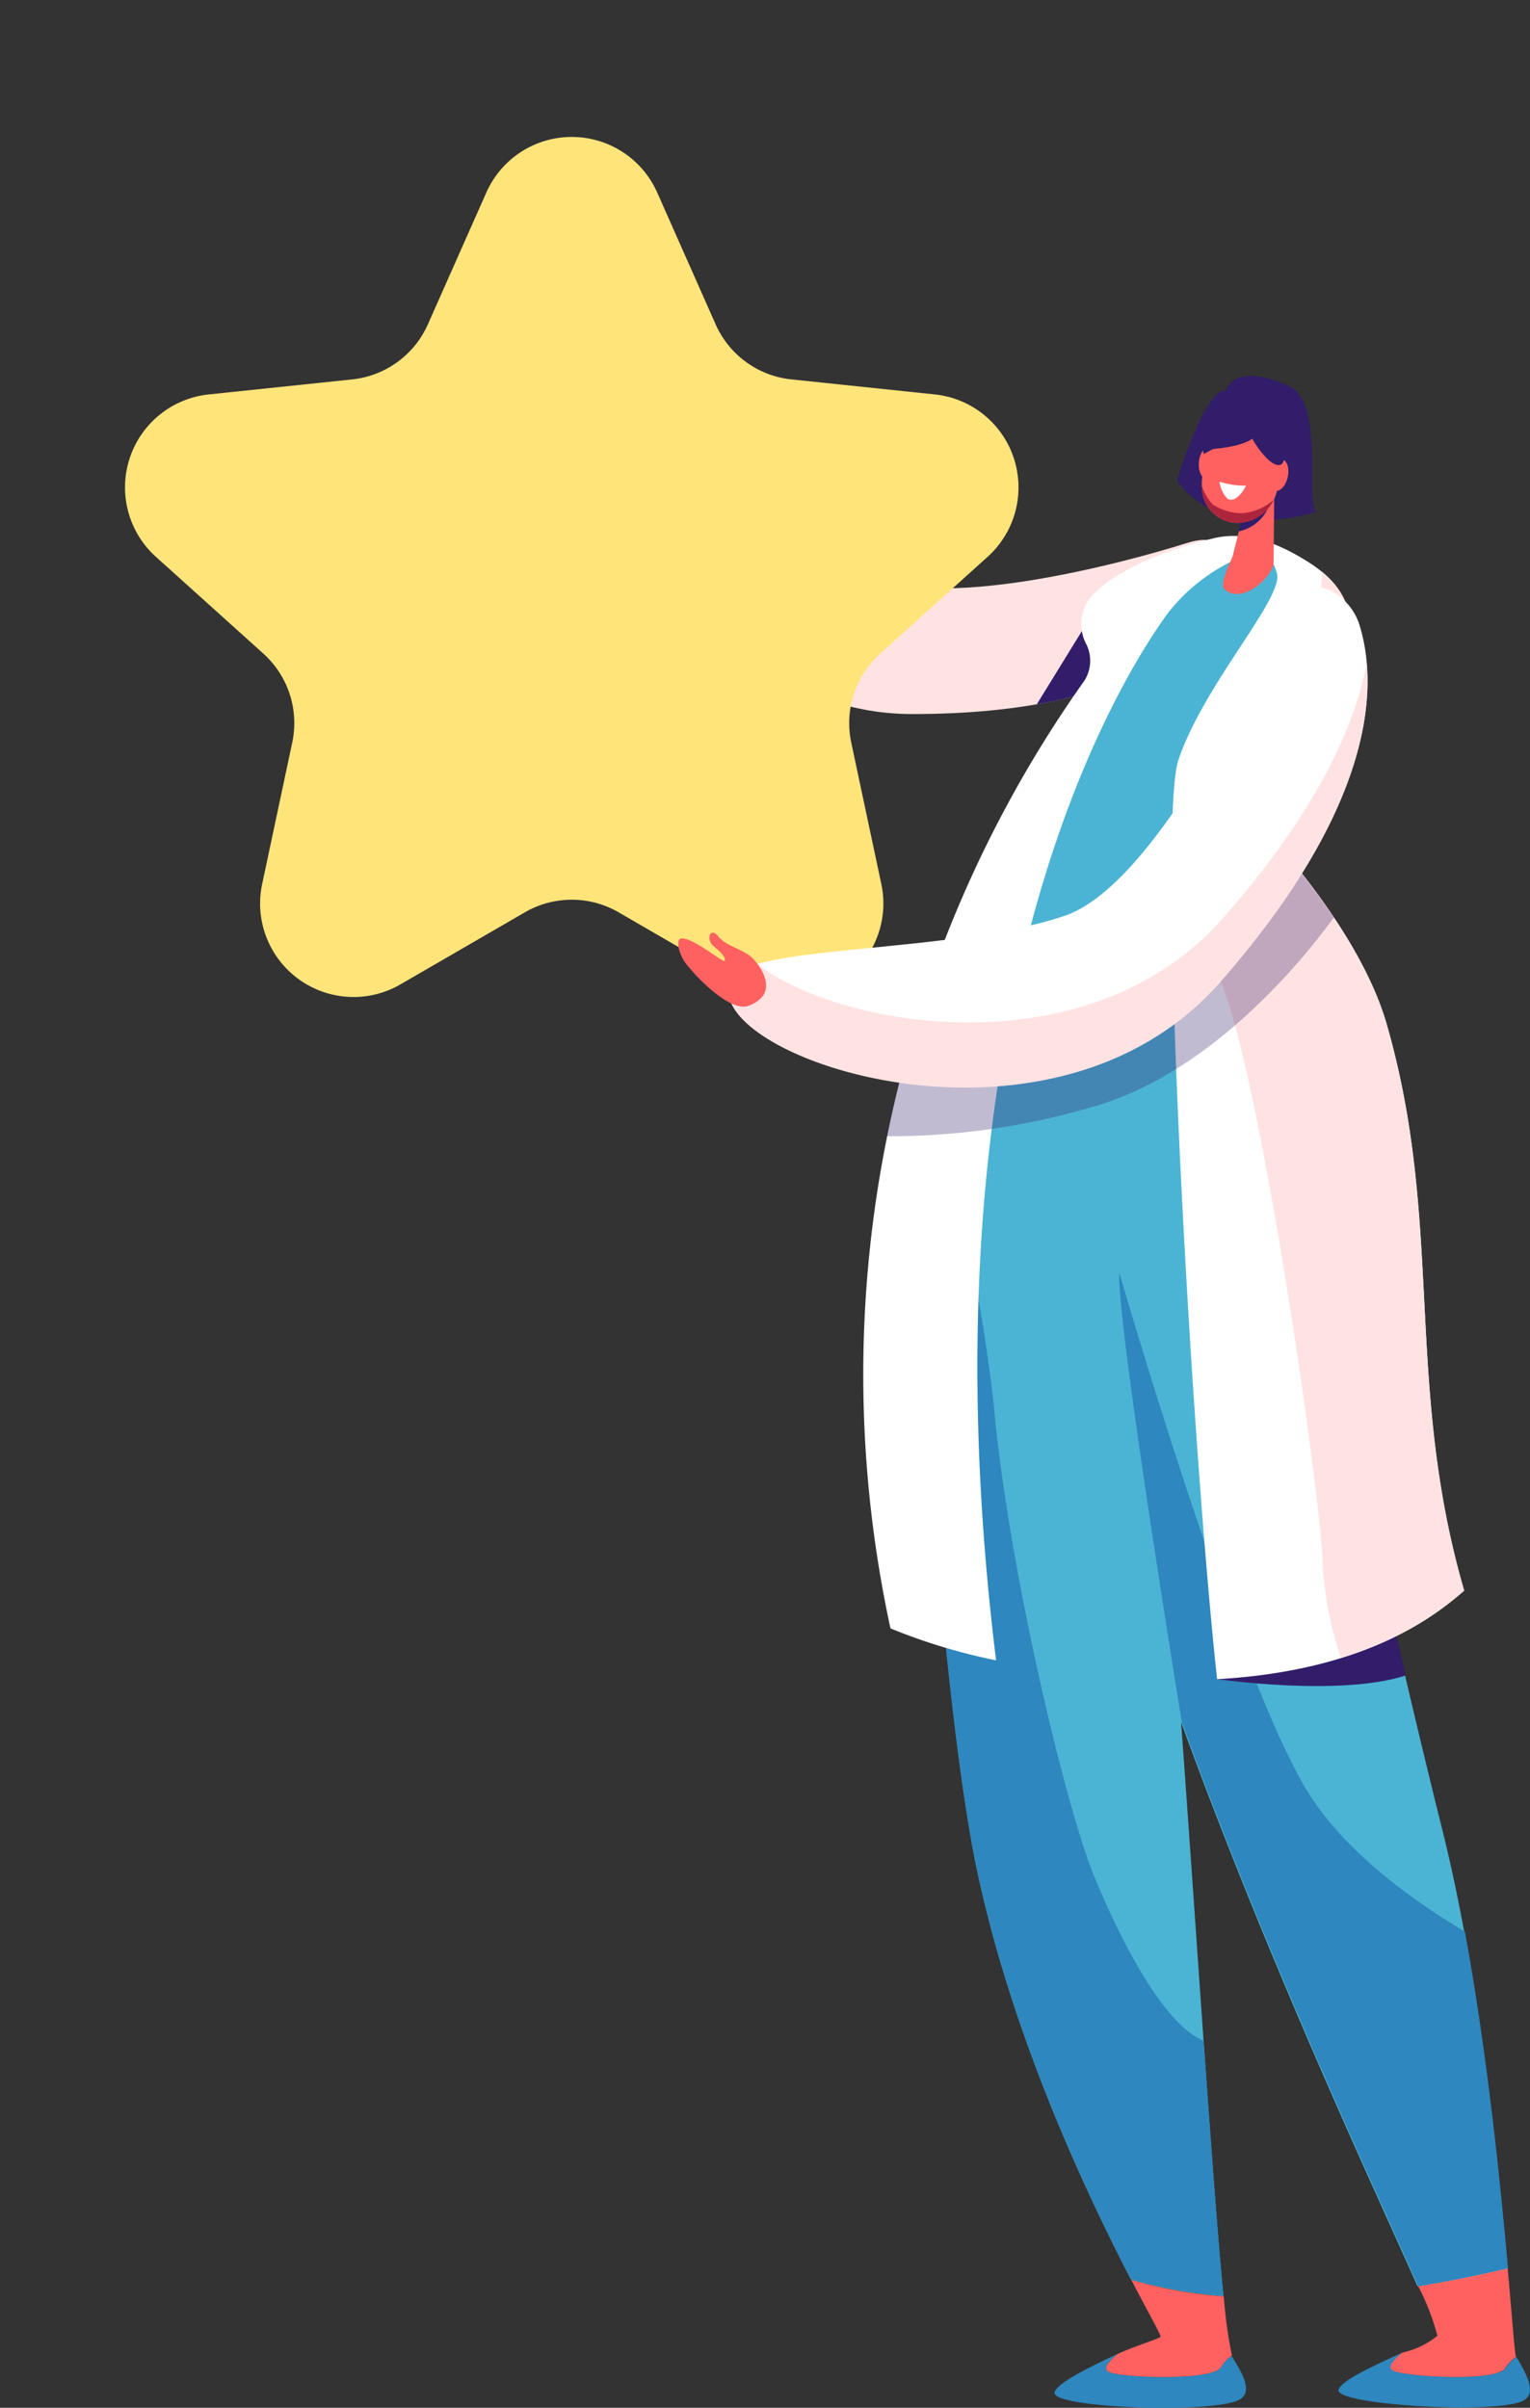 <svg xmlns="http://www.w3.org/2000/svg" width="114.596" height="180.313" viewBox="0 0 114.596 180.313">
  <rect x="0" y="0" width="114.596" height="180.313" fill="#333333" stroke="none"/>
  <g id="Grupo_1286" data-name="Grupo 1286" transform="translate(0)">
    <path id="Caminho_1789" data-name="Caminho 1789" d="M247.176-584.327c-1.385,2.267-6.323,8.59-23.679,8.565s-26.45-23.276-20.958-24.309c2.519-.479,10.807,9.875,17.457,13.754,5.214,3.023,19.346-.731,24.183-2.267C247.755-589.717,248.334-586.216,247.176-584.327Z" transform="translate(-155.236 629.235)" fill="#ffe3e3"/>
    <path id="Caminho_1799" data-name="Caminho 1799" d="M429.989-15.264c-.68,1.058-7.255.655-8.338.227-.63-.252,0-.882.63-1.385-2.091.932-4.66,2.116-4.811,2.8-.2,1.134,11.739,1.814,13.779.831,1.083-.529.428-1.814-.453-3.3A2.83,2.83,0,0,0,429.989-15.264Z" transform="translate(-317.217 192.599)" fill="#2e87be"/>
    <path id="Caminho_1800" data-name="Caminho 1800" d="M345.539-15.04c-.655,1.058-7.23.806-8.338.4-.655-.227-.025-.882.6-1.385-2.066.957-4.635,2.217-4.736,2.9-.2,1.159,11.764,1.587,13.8.554,1.058-.554.378-1.839-.529-3.275A2.057,2.057,0,0,0,345.539-15.04Z" transform="translate(-254.078 192.299)" fill="#2e87be"/>
    <path id="Caminho_1801" data-name="Caminho 1801" d="M441.717-41.522c.353,3.93.529,6.474.63,6.65a2.829,2.829,0,0,0-.806.831c-.68,1.058-7.255.655-8.338.227-.63-.252,0-.882.63-1.385a6.218,6.218,0,0,0,2.62-1.26,17.257,17.257,0,0,0-1.436-3.7C437.711-40.616,440.054-41.119,441.717-41.522Z" transform="translate(-328.794 211.376)" fill="#ff6161"/>
    <path id="Caminho_1802" data-name="Caminho 1802" d="M357.8-32.355a2.649,2.649,0,0,0-.806.856c-.655,1.058-7.23.806-8.338.4-.655-.227-.025-.882.6-1.385,1.385-.63,3.124-1.134,3.2-1.285.05-.1-.831-1.637-2.192-4.257a33.251,33.251,0,0,0,6.927,1.234A34.857,34.857,0,0,0,357.8-32.355Z" transform="translate(-265.531 208.758)" fill="#ff6161"/>
    <path id="Caminho_1803" data-name="Caminho 1803" d="M294.014-501.787a1.032,1.032,0,0,1,.025-.277c.025-.479.076-.907.126-1.26a1.54,1.54,0,0,1,.126-.3c5.214-29.019,18.364-47.862,21.588-48.718a5.413,5.413,0,0,1,5.29,1.31s-2.166,45.973-.781,46c2.015.025,5.92,22.294,12.444,48.416,2.746,10.983,4.156,24.788,4.862,32.823-1.688.4-4.005.907-6.726,1.335-3.174-7.154-10.983-23.78-17.709-42.245,1.26,17.281,2.393,35.141,3.174,42.975a34.66,34.66,0,0,1-6.927-1.234c-3.2-6.2-9.043-18.339-11.688-31.413C295.6-465.613,293.46-493.1,294.014-501.787Z" transform="translate(-224.796 593.675)" fill="#4bb4d4"/>
    <path id="Caminho_1804" data-name="Caminho 1804" d="M352.263-337.523s8.262,28.616,13.754,38.29c2.62,4.61,7.633,8.388,12.142,11.084,1.688,9.195,2.67,18.943,3.224,25.191-1.688.4-4.005.907-6.726,1.335-3.174-7.154-10.983-23.78-17.709-42.245C356.949-303.843,352.087-333.593,352.263-337.523Z" transform="translate(-268.435 432.812)" fill="#2e87be"/>
    <path id="Caminho_1805" data-name="Caminho 1805" d="M293.909-371.723c.025-.479.076-.907.126-1.26a1.541,1.541,0,0,1,.126-.3c.3-1.713.655-3.4,1.008-5.038a130.353,130.353,0,0,1,3.93,20.2c1.033,11.764,5.34,30.052,7.557,35.393,1.234,3,4.761,10.857,8.162,12.217.579,8.111,1.083,14.988,1.486,19.095a34.662,34.662,0,0,1-6.927-1.234c-3.2-6.2-9.043-18.339-11.688-31.413-2.267-11.235-4.383-38.718-3.854-47.408A.739.739,0,0,0,293.909-371.723Z" transform="translate(-224.666 463.335)" fill="#2e87be"/>
    <path id="Caminho_1806" data-name="Caminho 1806" d="M394.224-239.523l-12.847,5.769s9.22,1.335,14.132-.277C395.055-235.9,394.627-237.734,394.224-239.523Z" transform="translate(-290.219 359.499)" fill="#311d69"/>
    <path id="Caminho_1807" data-name="Caminho 1807" d="M327.777-529.39l4.761-7.733,1.411,6.046A31.724,31.724,0,0,1,327.777-529.39Z" transform="translate(-250.121 582.132)" fill="#311d69"/>
    <path id="Caminho_1808" data-name="Caminho 1808" d="M292.762-545.67a2.8,2.8,0,0,0,.151-2.67,3.205,3.205,0,0,1,.63-3.9c2.771-2.7,8.716-4.03,8.716-4.03,2.519-.68,5.038.3,7.381,1.814,8.59,5.567-4.03,13.956-3.149,20.178.025.151,6.852,7.255,8.892,14.333,4.308,14.913,1.31,26.9,5.794,42.446-4.963,4.459-11.739,6.247-18.49,6.625-2.04-18.893-4.484-64.085-2.9-68.82,1.889-5.668,7.91-12.142,7.381-14.006s-1.663-1.587-1.663-1.587a13.721,13.721,0,0,0-6.549,4.635c-2.418,3.376-19.094,27.407-12.822,78.367a43.809,43.809,0,0,1-7.91-2.393A89.766,89.766,0,0,1,292.762-545.67Z" transform="translate(-211.528 596.624)" fill="#fff"/>
    <path id="Caminho_1809" data-name="Caminho 1809" d="M392.406-511.967c-2.04-7.079-8.867-14.182-8.892-14.333-.857-6,10.781-13.981,4.056-19.523-.1,2.343-.479,5.718-1.789,8.086-2.217,3.98-8.943,15.316-5.819,22.571,3.1,7.255,7.683,39.8,7.658,43.781a27.368,27.368,0,0,0,1.36,6.9,24.918,24.918,0,0,0,9.245-5.038C393.716-485.038,396.713-497.054,392.406-511.967Z" transform="translate(-288.551 588.641)" fill="#ffe3e3"/>
    <path id="Caminho_1810" data-name="Caminho 1810" d="M298.392-440.984c9.3-2.519,16.4-11.663,18.263-14.233-1.083-1.612-2.166-3.023-3.048-4.106-2.569,2.7-10.127,10.1-18.036,12.847-5.265,1.839-8.842,2.04-11.008,1.864-.5,1.839-.957,3.753-1.385,5.769A53.381,53.381,0,0,0,298.392-440.984Z" transform="translate(-216.756 523.93)" fill="#311d69" opacity="0.3" style="mix-blend-mode: multiply;isolation: isolate"/>
    <path id="Caminho_1814" data-name="Caminho 1814" d="M373.13-602.953s.529-2.192,4.685-.353c2.746,1.209,1.26,8.59,2.066,9.446,0,0-7.028,2.443-10.4-2.368C369.477-596.252,371.568-603.129,373.13-602.953Z" transform="translate(-281.316 632.193)" fill="#311d69"/>
    <path id="Caminho_1815" data-name="Caminho 1815" d="M386.975-569.923l-.05,5.441c-.025.882-2.267,3.149-3.653,1.965-.4-.353.176-1.562.579-2.469l1.159-4.635Z" transform="translate(-291.534 606.67)" fill="#ff6161"/>
    <path id="Caminho_1816" data-name="Caminho 1816" d="M387.777-564.257a3.135,3.135,0,0,0,2.368-2.166l-1.839.076Z" transform="translate(-295.006 604.051)" fill="#311d69"/>
    <path id="Caminho_1817" data-name="Caminho 1817" d="M382.23-588.861l.277,2.091a3.117,3.117,0,0,1-2.519,3.527,2.672,2.672,0,0,1-3.149-2.595c-.151-1.713,1.083-3.149,1.537-3.93C379.409-591.506,381.726-591.254,382.23-588.861Z" transform="translate(-286.814 622.358)" fill="#ff6161"/>
    <path id="Caminho_1818" data-name="Caminho 1818" d="M397.249-578.346a2.091,2.091,0,0,0,.151-.529c.076-.353.252-.856.705-.5.68.5.227,2.343-.655,2.318C396.8-577.061,397.072-577.918,397.249-578.346Z" transform="translate(-301.934 613.833)" fill="#ff6161"/>
    <path id="Caminho_1819" data-name="Caminho 1819" d="M377.107-581.621a2.042,2.042,0,0,1,0-.554c.025-.353,0-.882-.554-.68-.781.3-.857,2.192,0,2.393C377.182-580.286,377.157-581.167,377.107-581.621Z" transform="translate(-286.15 616.377)" fill="#ff6161"/>
    <path id="Caminho_1820" data-name="Caminho 1820" d="M384.067-572.321a6.171,6.171,0,0,1-1.99-.3,2.343,2.343,0,0,0,.554,1.234C383.034-571.036,383.639-571.464,384.067-572.321Z" transform="translate(-290.742 608.69)" fill="#fff"/>
    <path id="Caminho_1821" data-name="Caminho 1821" d="M379.849-569.208a4.141,4.141,0,0,1-2.166-.655,4.03,4.03,0,0,1-.806-1.36v.1a2.668,2.668,0,0,0,3.149,2.595,3.021,3.021,0,0,0,2.242-1.713A3.91,3.91,0,0,1,379.849-569.208Z" transform="translate(-286.852 607.642)" fill="#ac253c"/>
    <path id="Caminho_1822" data-name="Caminho 1822" d="M381.1-594.263s.151,1.083-3.35,1.385l-.705.378s-.705-3.552,1.411-3.879C380.594-596.707,382.382-595.447,381.1-594.263Z" transform="translate(-286.891 626.501)" fill="#311d69"/>
    <path id="Caminho_1823" data-name="Caminho 1823" d="M389.627-591.63c-.025.3,1.385,2.67,2.292,2.645s.453-3.753-1.511-3.854S389.627-591.63,389.627-591.63Z" transform="translate(-296.126 623.818)" fill="#311d69"/>
    <path id="Polígono_1" data-name="Polígono 1" d="M36.425,14.421a7,7,0,0,1,12.8,0L53.6,24.289a7,7,0,0,0,5.669,4.123l10.743,1.125A7,7,0,0,1,73.97,41.7l-8.051,7.255a7,7,0,0,0-2.161,6.656l2.254,10.6A7,7,0,0,1,55.657,73.72l-9.325-5.4a7,7,0,0,0-7.017,0l-9.325,5.4a7,7,0,0,1-10.355-7.514l2.254-10.6a7,7,0,0,0-2.161-6.656L11.678,41.7a7,7,0,0,1,3.957-12.162l10.743-1.125a7,7,0,0,0,5.669-4.123Z" transform="translate(0)" fill="#ffe47a"/>
    <path id="Caminho_1811" data-name="Caminho 1811" d="M283.364-538.466c.907,2.9,2.62,11.865-10.4,26.727-13.023,14.888-39.8,5.214-36.577-.252,1.486-2.519,16.575-1.839,24.888-4.66,6.5-2.192,13.88-17.13,16.2-22.445C279.157-543.026,282.608-540.91,283.364-538.466Z" transform="translate(-181.55 585.239)" fill="#fff"/>
    <path id="Caminho_1812" data-name="Caminho 1812" d="M238.273-496.1c5.97,4.685,24.712,8.162,34.964-3.527,7.079-8.086,9.8-14.434,10.681-18.994.378,4.358-.857,12.318-10.958,23.855-13.023,14.888-39.8,5.214-36.577-.252A3.019,3.019,0,0,1,238.273-496.1Z" transform="translate(-181.55 568.292)" fill="#ffe3e3"/>
    <path id="Caminho_1813" data-name="Caminho 1813" d="M221.476-438.09c1.033.076,3.124,1.914,3.174,1.663.076-.277-.252-.579-.831-1.083-.6-.5-.252-1.461.327-.756s1.411.831,2.292,1.411c.5.328,1.814,1.889,1.108,3.023a2.264,2.264,0,0,1-1.285.831c-1.36.252-3.653-2.091-4.534-3.224C221.2-436.931,220.921-438.141,221.476-438.09Z" transform="translate(-170.37 508.365)" fill="#ff6161"/>
  </g>
</svg>

